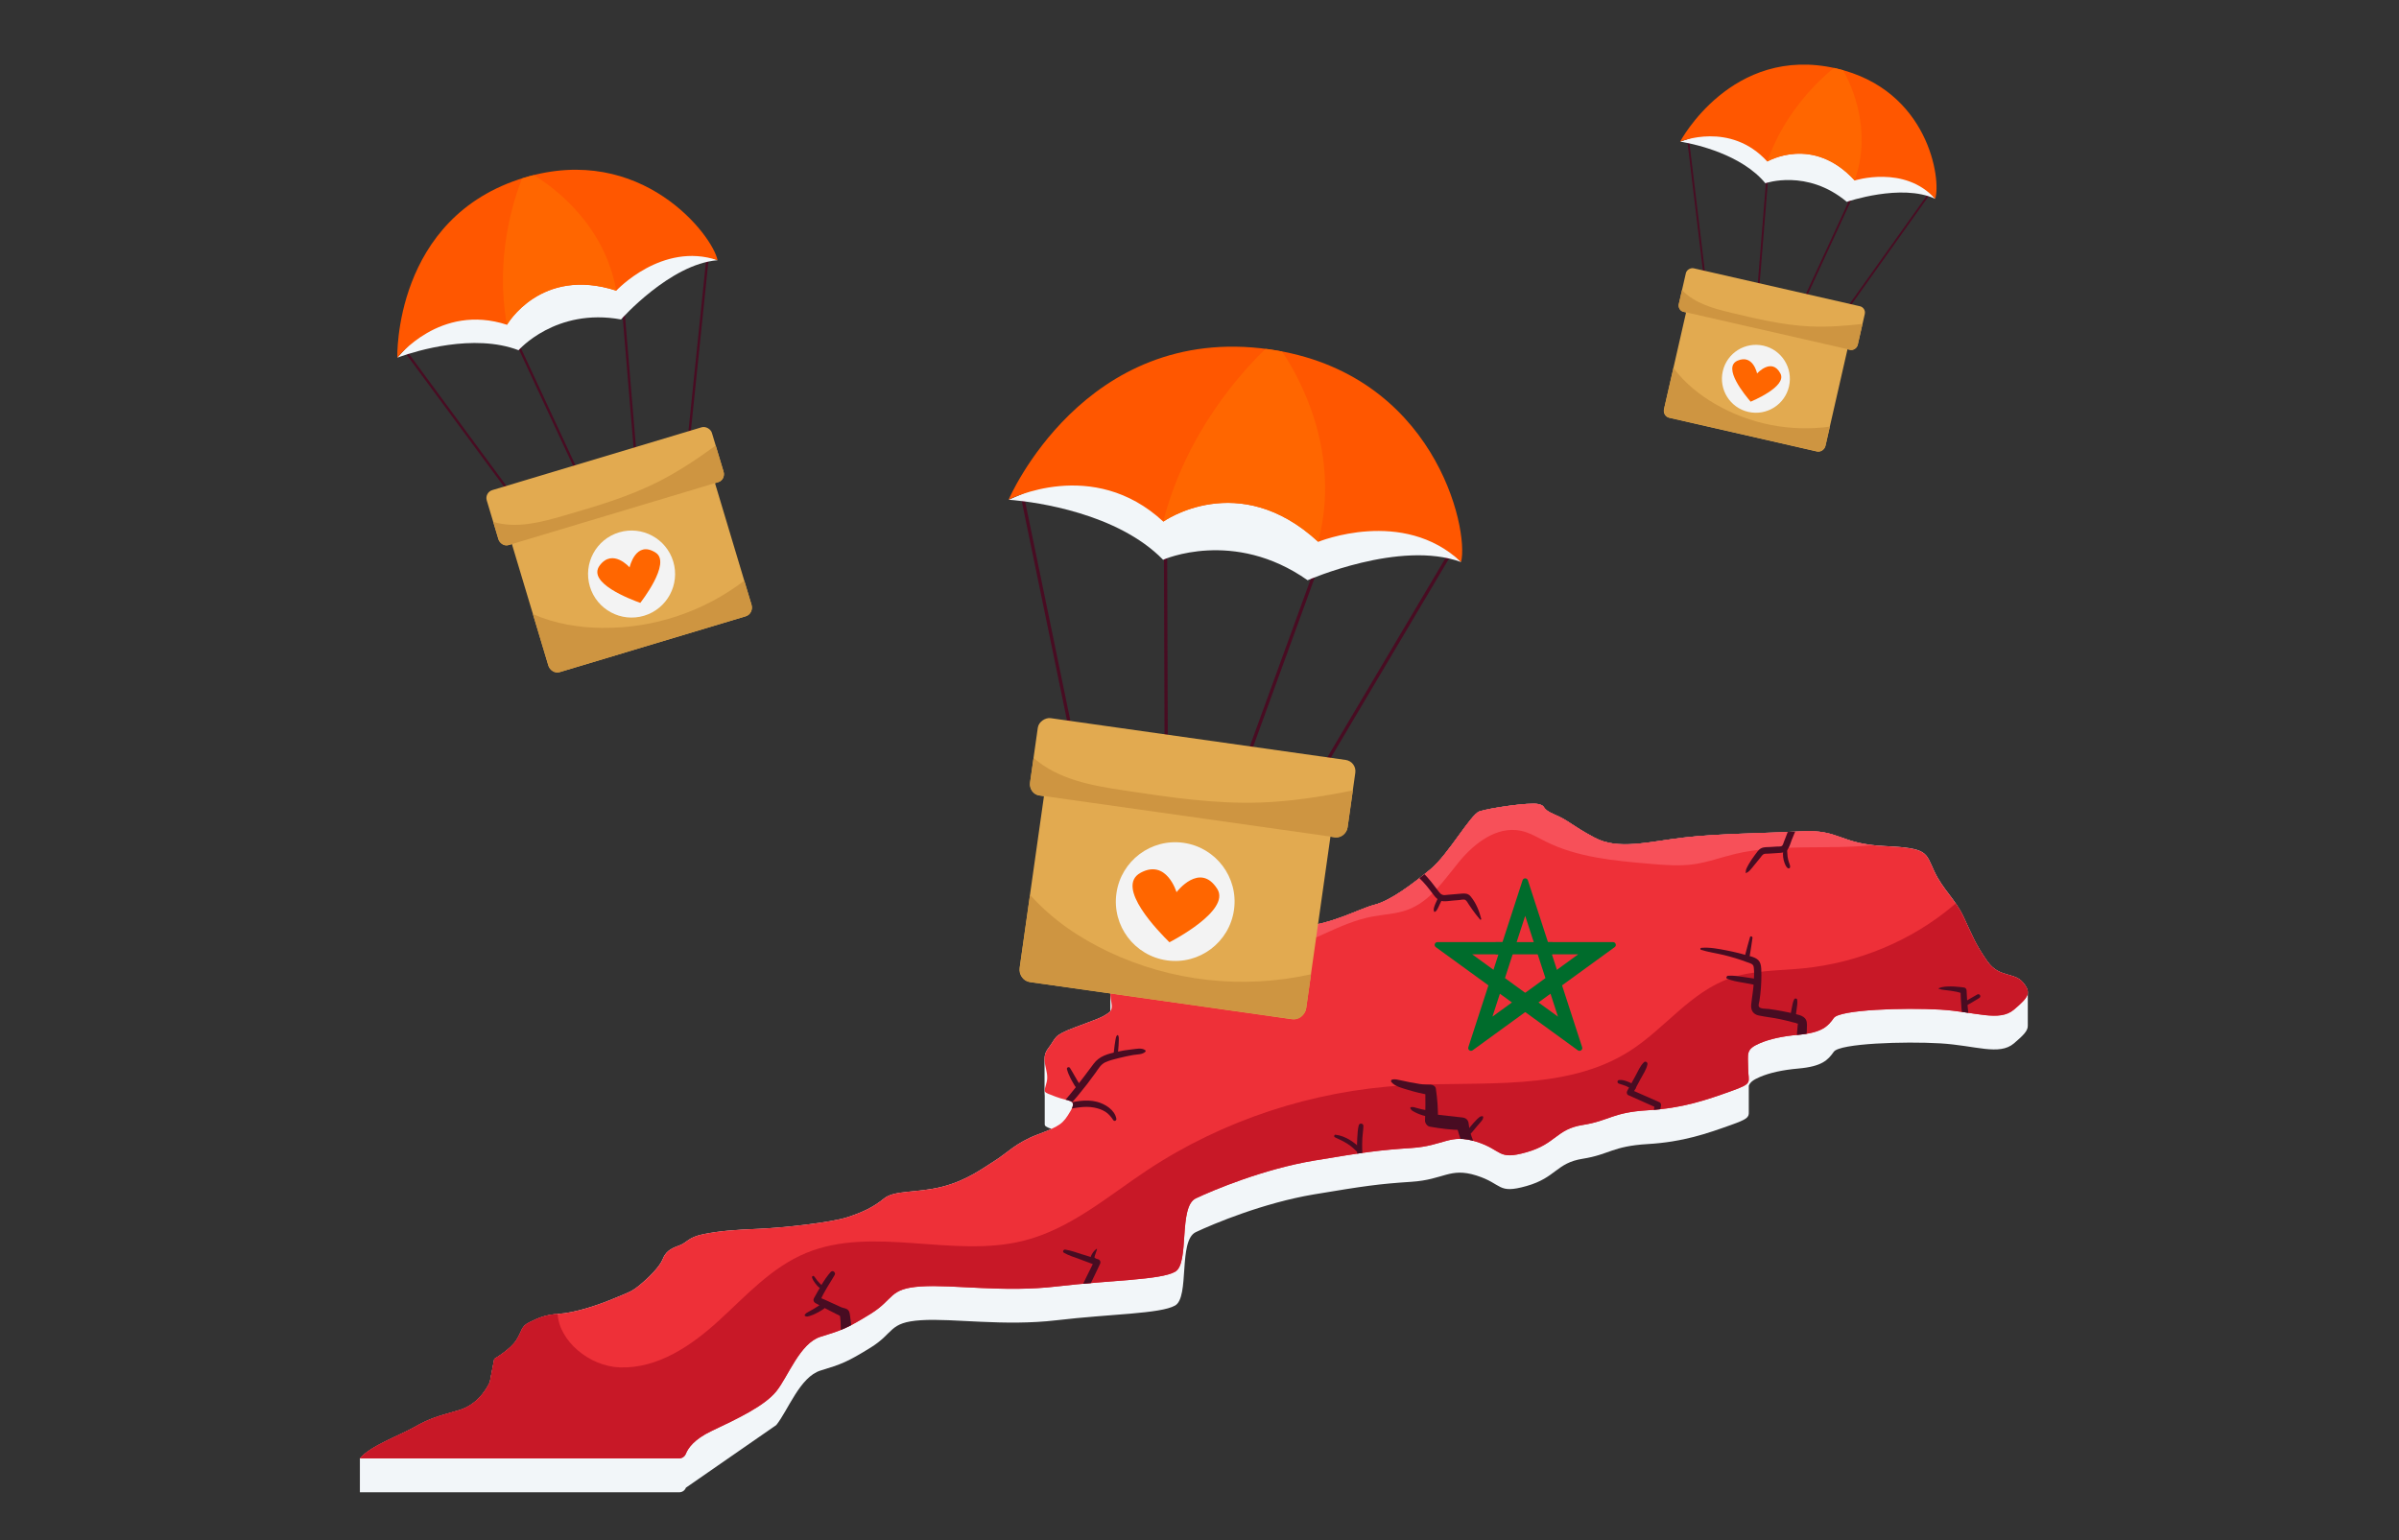 <?xml version="1.0" encoding="UTF-8"?>
<svg id="Layer_1" xmlns="http://www.w3.org/2000/svg" version="1.1" xmlns:xlink="http://www.w3.org/1999/xlink" viewBox="0 0 640 411">
  <rect x="0" y="0" width="640" height="411" fill="#333333" stroke="none"/>
  <!-- Generator: Adobe Illustrator 29.6.0, SVG Export Plug-In . SVG Version: 2.1.1 Build 207)  -->
  <defs>
    <style>
      .st0 {
        fill: #f2f6f9;
      }

      .st1 {
        fill: #c81827;
      }

      .st2 {
        fill: #f60;
      }

      .st3 {
        fill: #e2aa50;
      }

      .st4 {
        fill: none;
      }

      .st5 {
        fill: #006c2c;
      }

      .st6 {
        fill: #ce9541;
      }

      .st7 {
        fill: #ff5700;
      }

      .st8 {
        fill: #f75059;
      }

      .st9 {
        fill: #480c22;
      }

      .st10 {
        fill: #ee3038;
      }

      .st11 {
        fill: #ffbd93;
      }

      .st12 {
        clip-path: url(#clippath);
      }

      .st13 {
        fill: #f3f3f3;
      }
    </style>
    <clipPath id="clippath">
      <path class="st4" d="M95.99,389.1h86.68s0-3.92,7.09-7.27c7.09-3.36,14.18-6.71,17.34-10.63,3.15-3.92,6.3-12.87,11.82-14.55,5.52-1.68,7.09-2.24,13.4-6.15,6.3-3.92,4.73-6.71,13.4-7.27s22.06,1.68,36.25,0c14.18-1.68,27.58-1.68,31.52-3.92s.79-17.35,5.52-19.58c4.73-2.24,18.12-7.83,31.52-10.07s17.34-2.8,26-3.36,10.24-3.92,17.34-1.68c7.09,2.24,5.52,5.04,13.4,2.8s7.88-6.15,14.97-7.27,7.88-3.36,17.34-3.92,15.76-2.8,22.06-5.04,4.73-2.24,4.73-6.15-.79-5.04,3.15-6.71c2.63-1.12,6.04-1.87,10.24-2.24,6.3-.56,7.88-2.24,9.46-4.48,1.58-2.24,18.91-2.8,28.37-2.24,9.46.56,15.76,3.36,19.7,0s4.73-4.48,2.36-7.27c-2.36-2.8-6.3-1.12-9.46-5.6-3.15-4.48-3.94-6.71-6.3-11.75s-5.52-7.27-7.88-12.31-1.58-6.15-13.4-6.71c-11.82-.56-11.82-4.48-22.06-3.92s-22.06.56-31.52,1.68-17.34,3.36-23.64,0c-6.3-3.36-6.7-4.48-10.64-6.15-3.94-1.68-1.97-2.24-4.33-2.8s-13.4,1.12-15.76,1.96-8.27,11.47-13,15.39-10.64,8.39-14.97,9.51-11.43,5.32-20.09,5.87c-8.67.56-16.55,1.12-22.46,3.36-5.91,2.24-15.37,7.55-20.49,9.51-5.12,1.96-5.91,1.4-7.09,3.64s1.18,5.04-.79,6.43c-1.97,1.4-3.15,1.68-9.06,3.92-5.91,2.24-4.73,2.52-7.09,5.6-2.36,3.08.39,5.87-.39,8.95-.79,3.08-1.18,2.52,2.36,3.92,3.55,1.4,5.91.56,3.94,3.92-1.97,3.36-2.76,3.92-8.67,6.15-5.91,2.24-8.27,5.04-11.43,6.99-3.15,1.96-7.49,5.32-14.18,6.99-6.7,1.68-12.61.84-15.37,3.08s-5.52,3.64-9.85,5.04-16.94,2.8-23.64,3.08c-6.7.28-10.24.56-14.58,1.4-4.33.84-4.33,2.24-6.7,3.08-2.37.84-3.55,1.68-4.33,3.64-.78,1.96-3.55,4.76-5.91,6.71-2.36,1.96-2.76,1.96-7.49,3.92-4.73,1.96-10.24,3.64-14.18,3.92s-5.52,1.12-7.88,2.24-1.97,2.24-3.55,4.76-5.91,5.04-5.91,5.04l-1.18,6.15s-2.36,5.88-8.27,7.55c-5.91,1.68-7.88,2.24-11.82,4.48-3.94,2.24-11.82,5.04-14.58,8.39l-.02-.03Z"/>
    </clipPath>
  </defs>
  <path class="st11" d="M382.77,237.74c-.37-.3-.75-.59-1.16-.86l1.16.86Z"/>
  <g>
    <g>
      <path class="st0" d="M207.1,380.21c3.15-3.92,6.3-12.87,11.82-14.55s7.09-2.24,13.4-6.15c6.3-3.92,4.73-6.71,13.4-7.27s22.06,1.68,36.25,0c14.18-1.68,27.58-1.68,31.52-3.92,3.94-2.24.79-17.34,5.52-19.58,4.73-2.24,18.12-7.83,31.52-10.07,13.4-2.24,17.34-2.8,26-3.36,8.67-.56,10.24-3.92,17.34-1.68,7.09,2.24,5.52,5.04,13.4,2.8,7.88-2.24,7.88-6.15,14.97-7.27s7.88-3.36,17.34-3.92c9.46-.56,15.76-2.8,22.06-5.04,4.38-1.56,4.96-2.03,4.9-3.49v-7.04h0c.34-.89,1.14-1.56,2.98-2.34,2.63-1.12,6.04-1.87,10.24-2.24,6.3-.56,7.88-2.24,9.46-4.48,1.58-2.24,18.91-2.8,28.37-2.24s15.76,3.36,19.7,0c2.53-2.16,3.75-3.39,3.68-4.74v-8.8c.04-.82-.39-1.66-1.32-2.75-2.36-2.8-6.3-1.12-9.46-5.59-3.15-4.48-3.94-6.71-6.3-11.75s-5.52-7.27-7.88-12.31-1.58-6.15-13.4-6.71c-11.82-.56-11.82-4.48-22.06-3.92s-22.06.56-31.52,1.68-17.34,3.36-23.64,0c-6.3-3.36-6.7-4.48-10.64-6.15-3.94-1.68-1.97-2.24-4.33-2.8s-13.4,1.12-15.76,1.96c-2.36.84-8.27,11.47-13,15.39s-10.64,8.39-14.97,9.51-11.43,5.32-20.09,5.88c-8.67.56-16.55,1.12-22.46,3.36s-15.37,7.55-20.49,9.51-5.91,1.4-7.09,3.64c-.3.56-.37,1.16-.34,1.76v4.23c-.12.16-.25.31-.44.44-1.97,1.4-3.15,1.68-9.06,3.92-5.91,2.24-4.73,2.52-7.09,5.6-.77,1-.99,1.98-.97,2.94v8.8c0,.31.01.61.05.92v7.41c-.06.68.35.85,1.81,1.41-.95.43-2.13.9-3.66,1.47-5.91,2.24-8.27,5.04-11.43,6.99-3.15,1.96-7.49,5.32-14.18,6.99-6.7,1.68-12.61.84-15.37,3.08s-5.52,3.64-9.85,5.04-16.94,2.8-23.64,3.08-10.24.56-14.58,1.4c-4.33.84-4.33,2.24-6.7,3.08-2.36.84-3.55,1.68-4.33,3.64-.79,1.96-3.55,4.76-5.91,6.71-2.36,1.96-2.76,1.96-7.49,3.92-4.73,1.96-10.24,3.64-14.18,3.92s-5.52,1.12-7.88,2.24-1.97,2.24-3.55,4.76c-1.58,2.52-5.91,5.04-5.91,5.04l-1.18,6.15s-2.36,5.88-8.27,7.55c-5.91,1.68-7.88,2.24-11.82,4.48-3.94,2.24-11.82,5.04-14.58,8.39h.2-.2v9.01h85.22c.79,0,1.47-.5,1.76-1.23"/>
      <path class="st10" d="M95.99,389.1h85.09c.83,0,1.6-.48,1.9-1.25.56-1.43,2.18-3.84,6.79-6.03,7.09-3.36,14.18-6.71,17.34-10.63,3.15-3.92,6.3-12.87,11.82-14.55,5.52-1.68,7.09-2.24,13.4-6.15,6.3-3.92,4.73-6.71,13.4-7.27s22.06,1.68,36.25,0c14.18-1.68,27.58-1.68,31.52-3.92,3.94-2.24.79-17.35,5.52-19.58,4.73-2.24,18.12-7.83,31.52-10.07,13.4-2.24,17.34-2.8,26-3.36s10.24-3.92,17.34-1.68c7.09,2.24,5.52,5.04,13.4,2.8,7.88-2.24,7.88-6.15,14.97-7.27s7.88-3.36,17.34-3.92,15.76-2.8,22.06-5.04c6.3-2.24,4.73-2.24,4.73-6.15s-.79-5.04,3.15-6.71c2.63-1.12,6.04-1.87,10.24-2.24,6.3-.56,7.88-2.24,9.46-4.48,1.58-2.24,18.91-2.8,28.37-2.24s15.76,3.36,19.7,0,4.73-4.48,2.36-7.27c-2.36-2.8-6.3-1.12-9.46-5.6-3.15-4.48-3.94-6.71-6.3-11.75s-5.52-7.27-7.88-12.31-1.58-6.15-13.4-6.71c-11.82-.56-11.82-4.48-22.06-3.92s-22.06.56-31.52,1.68-17.34,3.36-23.64,0c-6.3-3.36-6.7-4.48-10.64-6.15-3.94-1.68-1.97-2.24-4.33-2.8s-13.4,1.12-15.76,1.96-8.27,11.47-13,15.39-10.64,8.39-14.97,9.51-11.43,5.32-20.09,5.87c-8.67.56-16.55,1.12-22.46,3.36s-15.37,7.55-20.49,9.51-5.91,1.4-7.09,3.64c-1.18,2.24,1.18,5.04-.79,6.43-1.97,1.4-3.15,1.68-9.06,3.92-5.91,2.24-4.73,2.52-7.09,5.6-2.36,3.08.39,5.87-.39,8.95-.79,3.08-1.18,2.52,2.36,3.92,3.55,1.4,5.91.56,3.94,3.92s-2.76,3.92-8.67,6.15c-5.91,2.24-8.27,5.04-11.43,6.99-3.15,1.96-7.49,5.32-14.18,6.99-6.7,1.68-12.61.84-15.37,3.08s-5.52,3.64-9.85,5.04-16.94,2.8-23.64,3.08-10.24.56-14.58,1.4c-4.33.84-4.33,2.24-6.7,3.08s-3.55,1.68-4.33,3.64-3.55,4.76-5.91,6.71c-2.36,1.96-2.76,1.96-7.49,3.92-4.73,1.96-10.24,3.64-14.18,3.92s-5.52,1.12-7.88,2.24-1.97,2.24-3.55,4.76-5.91,5.04-5.91,5.04l-1.18,6.15s-2.36,5.88-8.27,7.55c-5.91,1.68-7.88,2.24-11.82,4.48-3.94,2.24-11.82,5.04-14.58,8.39l-.03-.02Z"/>
      <path class="st1" d="M376.52,306.3c8.67-.56,10.24-3.92,17.34-1.68,7.09,2.24,5.52,5.04,13.4,2.8,7.88-2.24,7.88-6.15,14.97-7.27s7.88-3.36,17.34-3.92c9.46-.56,15.76-2.8,22.06-5.04,6.3-2.24,4.73-2.24,4.73-6.15s-.79-5.04,3.15-6.71c2.63-1.12,6.04-1.87,10.24-2.24,6.3-.56,7.88-2.24,9.46-4.48,1.58-2.24,18.91-2.8,28.37-2.24,9.46.56,15.76,3.36,19.7,0s4.73-4.48,2.36-7.27c-2.36-2.8-6.3-1.12-9.46-5.6-3.15-4.48-3.94-6.71-6.3-11.75-.66-1.42-1.39-2.61-2.15-3.7-.26.22-.52.44-.77.66-11.04,9.28-25.21,15.19-39.91,16.65-6.52.65-13.25.47-19.4,2.6-10.66,3.69-17.47,13.46-26.88,19.46-17.06,10.89-39.55,7.99-60.11,9.16-24.48,1.39-48.51,9.32-68.59,22.62-10.61,7.03-20.54,15.72-33.07,18.85-18.86,4.72-40.06-4.13-57.94,3.25-9.27,3.83-16.04,11.43-23.31,18.07-7.27,6.64-16.28,12.81-26.39,12.46-8.22-.29-16.19-7.1-16.6-14.29-3.62.31-5.19,1.12-7.46,2.2-2.36,1.12-1.97,2.24-3.55,4.76-1.58,2.52-5.91,5.04-5.91,5.04l-1.18,6.15s-2.36,5.87-8.27,7.55-7.88,2.24-11.82,4.48c-3.94,2.24-11.82,5.04-14.58,8.39h85.23c.78,0,1.46-.5,1.75-1.23.56-1.42,2.16-3.85,6.8-6.05,7.09-3.36,14.18-6.71,17.34-10.63,3.15-3.92,6.3-12.87,11.82-14.55s7.09-2.24,13.4-6.15c6.3-3.92,4.73-6.71,13.4-7.27s22.06,1.68,36.25,0c14.18-1.68,27.58-1.68,31.52-3.92,3.94-2.24.79-17.34,5.52-19.58,4.73-2.24,18.12-7.83,31.52-10.07,13.4-2.24,17.34-2.8,26-3.36h-.02Z"/>
      <path class="st8" d="M499.39,225.46c-8.71-1.04-9.63-4.16-18.85-3.65-10.24.56-22.06.56-31.52,1.68s-17.34,3.36-23.64,0c-6.3-3.36-6.7-4.48-10.64-6.15-3.94-1.68-1.97-2.24-4.33-2.8s-13.4,1.12-15.76,1.96c-2.36.84-8.27,11.47-13,15.39s-10.64,8.39-14.97,9.51-11.43,5.32-20.09,5.88c-8.67.56-16.55,1.12-22.46,3.36-2.98,1.13-6.87,3.04-10.65,4.92,5.47,0,10.96.55,16.42.25,4.49-.25,8.94-1.08,13.19-2.48,3.55-1.17,6.94-2.71,10.33-4.25,4.03-1.83,8.11-3.65,12.48-4.5,3.19-.62,6.52-.71,9.55-1.82,6.12-2.23,9.79-7.97,13.82-12.86s10.04-9.58,16.45-8.25c2.43.51,4.56,1.84,6.76,2.93,8.44,4.2,18.23,5.08,27.73,5.89,3.87.33,7.78.65,11.62.12,3.79-.53,7.39-1.88,11.1-2.76,11.72-2.8,24.59-1.07,36.46-2.34v-.03Z"/>
    </g>
    <g>
      <path class="st5" d="M430.31,251.36h-17.35l-5.36-16.5c-.22-.68-1.19-.68-1.41,0l-5.36,16.5h-17.35c-.72,0-1.02.92-.44,1.34l14.04,10.2-5.36,16.5c-.22.68.56,1.25,1.14.83l14.04-10.2,14.04,10.2c.58.42,1.36-.15,1.14-.83l-5.36-16.5,14.04-10.2c.58-.42.28-1.34-.44-1.34h-.01ZM406.89,264.89l-8.74,6.35,3.34-10.27-8.74-6.35h10.8l3.34-10.27,3.34,10.27h10.8l-8.74,6.35,3.34,10.27-8.74-6.35Z"/>
      <rect class="st5" x="398.99" y="251.36" width="15.19" height="3.26"/>
      <polygon class="st5" points="401.49 260.96 403.55 254.61 400.82 251.36 397.07 262.9 401.49 260.96"/>
      <polygon class="st5" points="401.49 260.96 406.89 264.89 412.29 260.96 416.7 262.9 406.89 270.03 397.07 262.9 401.49 260.96"/>
      <polygon class="st5" points="410.22 254.61 412.29 260.96 416.7 262.9 412.95 251.36 410.22 254.61"/>
    </g>
    <g class="st12">
      <g>
        <path class="st9" d="M305.5,280.18c-.93-.7-2.54-.3-3.62-.19-1.3.13-2.59.35-3.87.64-2.46.56-4.68,1.09-6.25,3.19-3.36,4.53-6.7,8.95-10.59,13.05.48.13.97.26,1.45.38-.08-.42-.13-.6-.46-.87-.15-.13-.35-.17-.53-.07-.43.25-.51.48-.68.94-.3.83.87,1.44,1.45.84,3.56-3.72,6.86-7.67,9.86-11.86.75-1.05,1.41-2.26,2.63-2.82,1.12-.51,2.39-.81,3.58-1.11,1.26-.32,2.54-.59,3.82-.82,1.03-.18,2.47-.09,3.26-.86.15-.15.09-.35-.06-.47h0v.03Z"/>
        <path class="st9" d="M297.98,276.26c-.05.09-.13.18-.18.27-.05.1-.07.23-.1.33-.05.2-.08.4-.12.6-.09.47-.17.93-.22,1.41-.05.45-.11.89-.16,1.34-.03.22-.05.45-.08.67-.01.1-.03.21-.03.31,0,.17.05.27.1.43.14.35.59.44.81.11.17-.26.21-.43.24-.74.02-.21.03-.41.05-.62.04-.46.08-.93.12-1.39.04-.45.05-.89.06-1.34,0-.22.02-.45,0-.67,0-.1,0-.21-.03-.31-.02-.13-.08-.23-.12-.36-.05-.15-.26-.19-.34-.04h0Z"/>
        <path class="st9" d="M284.64,285.28c.24.9.61,1.74,1.03,2.57.2.4.43.78.66,1.17.25.42.49.94.89,1.23.2.14.51.09.69-.05.2-.16.27-.4.22-.65-.06-.26-.23-.47-.37-.7-.11-.18-.22-.35-.33-.53-.22-.37-.43-.75-.65-1.12-.44-.76-.86-1.52-1.33-2.26-.27-.42-.95-.16-.81.34h0Z"/>
        <path class="st9" d="M297.82,298.5c-.4-2.38-3.01-3.96-5.17-4.53-2.99-.79-6.14-.04-9.06.67-.99.24-.57,1.73.42,1.52,2.54-.53,5.3-1.16,7.89-.65,1.04.21,2.04.52,2.94,1.08s1.57,1.37,2.15,2.25c.29.45.91.15.83-.35h0Z"/>
        <path class="st9" d="M356.09,303.42c1.16.54,2.3,1.06,3.38,1.75.51.33,1,.69,1.46,1.09.23.2.45.4.66.62.3.31.54.54,1.01.48.16-.02.33-.2.36-.36.1-.44-.17-.73-.47-1.02-.24-.23-.49-.45-.75-.67-.52-.43-1.08-.83-1.65-1.18-1.14-.69-2.47-1.23-3.81-1.38-.35-.04-.49.52-.18.67h-.01Z"/>
        <path class="st9" d="M453.78,253.41c2,.64,4.11.91,6.15,1.41,2.05.5,4.07,1.11,6.05,1.86.44.17.98.29,1.37.54.5.32.49.67.55,1.25.12,1.11.03,2.31-.02,3.42-.09,2.08-.5,4.1-.7,6.17-.14,1.46.51,2.55,1.98,2.87,1.92.41,3.9.59,5.83,1.01,1.06.23,2.12.49,3.17.78.27.08,1.13.21,1.34.41.18-.16.21-.07.1.27-.01.16-.03.33-.04.49-.18,2.3-.48,4.61-.55,6.92l1.23-1.23c-.1-.03-.19-.05-.29-.08-.52-.22-1.06.14-.94.72.02.09.03.17.05.26-.25,1.75,2.17,2.1,2.41.33.32-2.4.58-4.99.59-7.41.01-2.13-1.5-2.48-3.28-2.91-2.28-.54-4.58-.98-6.9-1.29-.73-.1-2.52.07-2.7-.79-.08-.41.14-.97.2-1.39.08-.57.16-1.15.23-1.72.26-2.26.35-4.55.25-6.83-.1-2.17-.95-2.78-2.95-3.36-2.1-.61-4.23-1.14-6.37-1.55-2.18-.42-4.46-.87-6.67-.67-.29.03-.37.43-.07.52h-.02Z"/>
        <path class="st9" d="M478.66,266.6c-.39.74-.51,1.63-.67,2.45-.17.83-.32,1.66-.48,2.48-.07.38.11.83.52.92.35.08.87-.11.92-.52.12-.87.24-1.74.35-2.61.11-.85.28-1.75.15-2.61-.06-.37-.64-.42-.8-.1h.01Z"/>
        <path class="st9" d="M460.78,261.13c1.24.53,2.62.77,3.95,1,.67.12,1.33.23,2,.35s1.52.42,2.18.23c.63-.18.68-.99.17-1.33-.32-.22-.71-.23-1.08-.29-.31-.05-.62-.09-.93-.14-.67-.1-1.34-.2-2.02-.3-1.32-.19-2.73-.43-4.06-.31-.37.03-.64.6-.21.79h0Z"/>
        <path class="st9" d="M466.85,250.07c-.44,1.51-.84,3.03-1.24,4.55-.08.32.11.67.43.76.3.08.7-.1.76-.43.26-1.56.51-3.12.72-4.69.06-.43-.55-.64-.68-.19h0Z"/>
        <path class="st9" d="M395.16,245.14c-.53-2.1-1.44-4.37-2.89-6.04-.63-.73-1.42-.75-2.32-.68-1.21.09-2.42.2-3.62.31-.49.04-1.07.17-1.54,0-.44-.16-.74-.55-1.02-.91-.65-.83-1.26-1.69-1.93-2.51-1.3-1.58-2.86-3.44-4.76-4.3-.7-.32-1.5.52-.87,1.13.75.73,1.6,1.33,2.35,2.05.75.71,1.46,1.48,2.12,2.28s1.27,1.64,1.9,2.46c.49.64,1.09,1.23,1.9,1.43.96.24,2.07,0,3.04-.08.58-.05,1.15-.09,1.73-.14.44-.04.99-.19,1.43-.12.53.09.86.85,1.15,1.27.33.47.64.95.97,1.42.63.91,1.33,1.76,2.04,2.62.13.16.37,0,.33-.19h0Z"/>
        <path class="st9" d="M382.8,243.28c.07-.05.15-.08.22-.13.09-.06.17-.15.23-.24.1-.14.18-.3.27-.45.19-.31.31-.66.47-.98.15-.33.31-.66.48-.98.08-.16.16-.31.24-.47.12-.22.27-.44.26-.7-.03-.41-.45-.7-.83-.48-.35.2-.5.71-.67,1.06-.17.36-.33.73-.49,1.1-.15.36-.31.71-.4,1.09-.04.19-.1.39-.11.59,0,.2.08.34.12.53.02.1.14.11.21.06h0Z"/>
        <path class="st9" d="M465.76,232.97c.43-.24.69-.35,1.04-.72s.66-.78.98-1.16c.6-.71,1.17-1.45,1.77-2.17.26-.32.55-.79.91-1,.35-.2.9-.14,1.29-.16,1.02-.05,2.05-.12,3.07-.2.8-.06,1.55-.19,2.06-.88.54-.73.79-1.76,1.12-2.6.77-1.94,1.7-3.89,2.26-5.91.24-.87-1.05-1.46-1.48-.63-.94,1.79-1.58,3.78-2.32,5.66-.18.46-.36.91-.54,1.37-.16.4-.26,1-.66,1.18-.33.15-.95.1-1.31.12-.54.04-1.07.08-1.61.11-.79.05-1.71-.03-2.45.32-.74.35-1.2,1.11-1.68,1.75-.59.79-1.15,1.59-1.64,2.44-.23.41-.46.81-.65,1.24-.19.45-.17.73-.2,1.2,0,.02.02.03.04.02h0v.02Z"/>
        <path class="st9" d="M477.57,231.33c.03-.46-.24-.96-.37-1.4-.13-.45-.25-.89-.31-1.35-.06-.47-.09-.97-.11-1.45-.02-.46.07-.97-.07-1.41-.06-.2-.32-.28-.47-.12-.36.37-.46.95-.53,1.44-.08.58-.08,1.12,0,1.7.07.51.18,1.02.37,1.5.19.49.44,1.15.92,1.41.26.14.54-.04.55-.32h.02Z"/>
        <path class="st9" d="M517.21,263.82c1.01.35,2.13.34,3.18.52.53.09,1.05.17,1.58.27.56.11,1.08.32,1.64.44-.2-.26-.39-.52-.59-.78.04,1.57.13,3.15.26,4.72.07.77.14,1.54.24,2.3.1.78.13,1.66.38,2.41.27.85,1.55.71,1.57-.21.01-.75-.18-1.55-.26-2.3-.09-.77-.18-1.53-.25-2.3-.15-1.54-.26-3.08-.32-4.62-.01-.34-.24-.7-.59-.78-.59-.13-1.2-.13-1.8-.2-.59-.06-1.19-.11-1.79-.1-1.08.01-2.27.01-3.26.49-.07.03-.04.12.02.14h-.01Z"/>
        <path class="st9" d="M527.49,265.34c-.6.34-1.21.68-1.8,1.03-.29.17-.58.35-.87.52-.17.1-.32.21-.47.33-.1.09-.19.17-.23.31-.03.1,0,.16-.02.25-.02.13.03.23.16.28.08.03.13.08.22.1.14.04.26,0,.39-.05.17-.07.33-.14.49-.24.3-.18.61-.35.91-.53.6-.35,1.18-.72,1.77-1.08.25-.15.34-.48.19-.74-.15-.25-.48-.34-.74-.19h0Z"/>
        <path class="st9" d="M371.15,288.64c.94,1.24,3.08,1.71,4.5,2.15,1.83.56,3.77,1.02,5.64,1.38-.35-.46-.7-.91-1.04-1.37.04,2.71.04,5.43-.09,8.13-.03.69.56,1.54,1.27,1.67,2.84.49,5.82.89,8.71.89-.54-.41-1.07-.82-1.61-1.23.77,2.69,1.55,5.33,2.74,7.86.54,1.16,2.63.93,2.84-.37.11-.68.17-1.2-.26-1.77-.42-.56-1.03-.77-1.69-.44-.63.31-.85.75-1.05,1.39.95-.12,1.89-.25,2.84-.37-1-2.11-1.89-4.4-2.14-6.74-.1-.99-.69-1.55-1.67-1.67-2.59-.32-5.2-.53-7.79-.88.42.56.85,1.11,1.27,1.67.04-2.86-.14-5.68-.57-8.51-.1-.62-.8-1.02-1.37-1.04-.98-.03-1.89-.02-2.88-.17-.86-.13-1.72-.29-2.58-.45-.86-.17-1.7-.36-2.56-.54-.74-.16-1.5-.38-2.25-.2-.25.06-.42.41-.26.63h0v-.02Z"/>
        <path class="st9" d="M376.3,295.81c.16.21.26.41.5.56.21.13.43.25.64.36.45.24.91.44,1.39.61.45.16.92.33,1.39.42.51.1,1.34.28,1.73-.16.19-.21.21-.47.09-.71-.23-.46-.95-.56-1.4-.66-.47-.1-.95-.17-1.42-.28-.45-.11-.9-.23-1.35-.35-.22-.06-.44-.14-.66-.2-.25-.07-.47-.02-.73-.02-.24,0-.3.27-.18.43h0Z"/>
        <path class="st9" d="M395.52,297.83s-.04.02-.07.04h.12s-.03-.02-.05-.03c-.1-.07-.25-.06-.35,0-.04.02-.09.05-.13.07.07-.02.13-.04.2-.05-.3-.03-.48.14-.7.31-.21.16-.39.32-.57.51-.32.32-.62.65-.92.99-.29.33-.57.66-.84,1-.16.2-.34.4-.47.62-.14.22-.33.48-.3.75.05.36.29.56.66.5.26-.04.44-.27.61-.45.17-.17.27-.32.41-.5.28-.35.57-.7.86-1.04.28-.33.57-.66.86-.99.16-.18.32-.36.46-.56.17-.23.35-.43.32-.73-.02.07-.04.13-.05.2.02-.04.05-.09.07-.13.06-.1.07-.25,0-.35-.01-.02-.02-.03-.03-.05v.12s.02-.04.04-.07c.05-.08-.05-.17-.13-.13h0v-.03Z"/>
        <path class="st9" d="M283.83,334.25c1.34.74,2.8,1.21,4.24,1.72,1.48.53,2.95,1.08,4.42,1.65-.17-.42-.34-.84-.51-1.25-.67,1.34-1.34,2.68-2,4.03-.33.68-.67,1.35-.98,2.03-.26.56-.44,1.15-.14,1.74.29.57.97.88,1.48,1.2.62.4,1.24.79,1.87,1.19.62.4,1.24.79,1.87,1.19.6.38,1.18.82,1.86,1.07.77.28,1.35-.82.79-1.35-.19-.19-.36-.38-.54-.58-.28-.32-.84-.06-.83.34,0,.27,0,.54-.01.81.46-.19.92-.38,1.38-.57-.8-.8-1.97-1.36-2.93-1.97-1-.64-2.07-1.23-3.03-1.94-.31-.23-.28-.12-.11-.49.11-.26.25-.51.37-.76.29-.59.58-1.18.86-1.77.54-1.1,1.05-2.21,1.57-3.31.24-.5.05-1.09-.51-1.25-1.46-.43-2.91-.88-4.36-1.35-1.45-.47-2.89-.99-4.39-1.23-.48-.08-.85.57-.36.84h0Z"/>
        <path class="st9" d="M292.52,333.23c-.24.17-.45.35-.65.57-.2.23-.37.48-.52.74-.3.52-.78,1.37-.16,1.86.32.25.78.14.98-.21.11-.19.1-.43-.06-.59-.12-.12-.33-.16-.48-.07-.04.02-.09.07-.11.11,0,.02.29-.16.29-.16-.09-.05-.19.08-.27.09,0,0,.11-.04.04-.02.06-.02.1-.01.16,0-.04,0-.09-.01-.13-.02.03,0,.06,0,.08.01.1.03.18.1.21.2-.03-.11-.01.08,0,.01.01-.08-.04-.05,0,0-.01-.03.03-.12.04-.15.04-.15.07-.3.11-.46.08-.32.21-.61.31-.92.1-.3.2-.6.3-.9.03-.08-.08-.17-.15-.11h0v.02Z"/>
        <path class="st9" d="M221.64,339.34c-1.87,2.09-3.12,4.63-4.5,7.04-.25.43-.1.99.33,1.25,1.23.73,2.52,1.35,3.79,2.01.61.31,1.22.63,1.83.94.24.12.59.24.79.39.27.19.47.45.8.62-.2-.26-.4-.52-.6-.78.32,2.33.19,4.61.24,6.95.79-.33,1.58-.65,2.37-.98-.28-.26-.55-.38-.87-.57-.32-.18-.67-.05-.88.23-.16.23-.31.35-.43.62-.87,2,2.28,2.89,2.53,1.07.2-1.5.17-3.04.04-4.55-.06-.76-.16-1.51-.27-2.26-.11-.74-.11-1.54-.8-1.99-.51-.33-1.11-.33-1.65-.58-.73-.33-1.46-.67-2.19-1-1.33-.61-2.64-1.25-4-1.77.21.37.43.75.64,1.12.97-2.48,2.56-4.65,3.87-6.94.37-.64-.53-1.38-1.04-.8h0v-.02Z"/>
        <path class="st9" d="M214.95,351.18h.15c-.09-.05-.19-.11-.28-.16.2.45,1.02.13,1.35.03.48-.15.94-.34,1.4-.57.41-.2.82-.42,1.22-.65.2-.12.39-.24.59-.36.28-.18.63-.36.69-.73.05-.34-.08-.77-.48-.84-.22-.04-.42-.05-.62.07-.09.05-.18.13-.26.19-.17.13-.35.25-.53.37-.37.25-.75.49-1.14.71-.38.22-.76.42-1.14.64-.19.11-.38.2-.57.32-.09.06-.18.12-.27.18-.13.09-.19.23-.31.33-.19.16-.03.47.19.47h0Z"/>
        <path class="st9" d="M216.62,340.82c.1.27.2.55.35.8.14.24.3.47.46.69.18.24.36.47.56.69.1.1.2.21.3.31.17.16.31.29.55.31.31.02.47-.3.42-.55-.03-.19-.18-.3-.31-.42-.1-.09-.2-.19-.29-.29-.18-.19-.36-.38-.53-.58-.08-.1-.16-.2-.24-.29,0-.02-.04-.05,0-.01-.02-.03-.04-.06-.06-.09-.04-.05-.08-.1-.11-.16-.17-.23-.33-.43-.49-.65-.09-.13-.24-.2-.4-.13-.14.06-.24.23-.19.38h-.01Z"/>
        <path class="st9" d="M438.55,283.43c-1.02.98-1.61,2.47-2.28,3.69-.72,1.32-1.45,2.64-2.17,3.95-.2.36-.12.94.29,1.12,2.5,1.11,4.99,2.23,7.49,3.34-.13-.31-.26-.63-.38-.94-.18.92-.36,1.83-.54,2.75-.16.78-.55,1.71-.12,2.44.23.4.7.39,1.03.13.62-.48.6-1.54.74-2.27.17-.87.33-1.74.5-2.61.06-.33-.03-.79-.38-.94-2.5-1.1-5-2.21-7.5-3.31.1.37.2.75.29,1.12.71-1.33,1.41-2.66,2.12-3.98.65-1.23,1.6-2.56,1.86-3.95.1-.54-.51-.96-.94-.55h0Z"/>
        <path class="st9" d="M431.85,289.1c.63.25,1.37.41,1.95.66.25.11.6.29.87.44.15.09.31.17.47.24.06.04.13.06.21.07-.03-.02-.02-.02.04.02.08.04.16.08.23.12.5.27,1.04-.38.62-.8-.29-.29-.51-.54-.89-.76-.35-.2-.74-.36-1.12-.51-.7-.27-1.51-.51-2.26-.43-.55.06-.63.73-.13.94h.01Z"/>
        <path class="st9" d="M362.49,300.22c-.29,1.08-.32,2.29-.4,3.4-.07,1.08-.09,2.17-.07,3.25.04,2.23.27,4.46.71,6.65.18.91,1.55.52,1.39-.38-.39-2.12-.65-4.24-.71-6.39-.03-1.04-.02-2.08.04-3.12.06-1.08.26-2.16.27-3.24,0-.7-1.04-.85-1.23-.17h0Z"/>
      </g>
    </g>
  </g>
  <g>
    <g>
      <rect class="st9" x="280.64" y="130.66" width=".87" height="84.19" transform="translate(-29.11 60.37) rotate(-11.66)"/>
      <rect class="st9" x="310.59" y="141.58" width=".87" height="63.88" transform="translate(-.57 1.03) rotate(-.19)"/>
      <rect class="st9" x="305.71" y="181.57" width="68.82" height=".87" transform="translate(52.76 439.37) rotate(-70)"/>
      <rect class="st9" x="325.15" y="181" width="83.37" height=".87" transform="translate(23.66 404.41) rotate(-59.33)"/>
      <path class="st0" d="M361.76,119.16l-45.88-6.03-46.81,20.21s.5.03,1.39.11c5.71.54,27.61,3.37,39.83,15.9,0,0,18.78-8.45,38.55,5.46,0,0,24.67-10.85,40.94-4.85l-28.03-30.8h0Z"/>
      <path class="st7" d="M269.07,133.33s22.46-11.63,41.28,5.84c0,0,20.06-14.28,41.34,5.39,0,0,22.6-9.29,38.1,5.39,2.19-8.94-7.19-50.52-51.19-56.75-49.44-7-69.53,40.13-69.53,40.13Z"/>
      <path class="st2" d="M342.05,93.79c-1.13-.22-2.28-.41-3.46-.58-.32-.05-.64-.08-.97-.12-5.88,5.62-21.17,22.04-27.29,46.09,0,0,20.06-14.28,41.34,5.39,6.19-23.77-4.85-43.63-9.63-50.78h.01Z"/>
    </g>
    <rect class="st3" x="282.58" y="197.09" width="63.22" height="77.19" rx="3.34" ry="3.34" transform="translate(36.78 513.73) rotate(-81.94)"/>
    <path class="st6" d="M295.68,253.91c-7.67-3.64-14.97-8.52-20.88-15.17l-2.72,19.23c-.28,1.98.85,3.78,2.54,4.02l70.34,9.95c1.68.24,3.27-1.17,3.55-3.15l1.25-8.85c-18.23,4.05-37.25,1.95-54.07-6.02h0Z"/>
    <rect class="st3" x="307.74" y="164.73" width="20.86" height="85.55" rx="3.02" ry="3.02" transform="translate(68.11 493.44) rotate(-81.94)"/>
    <path class="st6" d="M360.92,210.89c-8.15,1.63-16.33,2.93-24.54,3.22-12.29.44-24.46-1.4-36.57-3.23-8.47-1.28-17.44-2.85-24.07-8.66l-.9,6.34c-.25,1.79.77,3.42,2.29,3.63l79.2,11.21c1.52.22,2.96-1.06,3.21-2.85l1.37-9.66h.01Z"/>
    <path class="st13" d="M329.2,242.77c-1.23,8.66-9.24,14.69-17.9,13.46-8.66-1.23-14.69-9.24-13.46-17.9,1.23-8.66,9.24-14.69,17.9-13.46s14.69,9.24,13.46,17.9Z"/>
    <path class="st2" d="M313.87,238.05s-2.63-8.97-9.59-5.19,5.02,15.89,7.7,18.54c0,0,16.5-8.37,12.75-14.25-4.66-7.31-10.86.89-10.86.89h0Z"/>
  </g>
  <g>
    <g>
      <rect class="st9" x="125.77" y="87.12" width=".64" height="61.71" transform="translate(-45.42 97.93) rotate(-36.43)"/>
      <rect class="st9" x="145.94" y="85.88" width=".64" height="46.82" transform="translate(-32.46 71.93) rotate(-24.96)"/>
      <rect class="st9" x="167.91" y="80.82" width=".64" height="50.44" transform="translate(-8.22 14.33) rotate(-4.76)"/>
      <rect class="st9" x="155.25" y="97.09" width="61.11" height=".64" transform="translate(69.81 272.22) rotate(-84.1)"/>
      <path class="st0" d="M105.99,95.44s.34-.13.96-.35c3.96-1.39,19.41-6.23,31.39-1.65,0,0,9.9-11.39,27.33-8.21,0,0,13.09-14.8,25.76-15.8l-28.11-11.89-32.38,10.07"/>
      <path class="st7" d="M105.99,95.44s11.38-14.64,29.26-8.79c0,0,8.97-15.66,29.17-9.11,0,0,12.19-13.12,27.01-8.11-1.29-6.62-20.3-31.42-51.49-22.05-35.05,10.52-33.95,48.05-33.95,48.05h0Z"/>
      <path class="st2" d="M142.42,46.72c-.82.2-1.64.42-2.48.68-.23.07-.45.14-.68.22-2.19,5.55-7.32,21.17-4.01,39.05,0,0,8.97-15.66,29.17-9.11-3.18-17.72-16.63-27.55-22-30.84h0Z"/>
    </g>
    <rect class="st3" x="139.17" y="126.52" width="56.57" height="46.34" rx="2.44" ry="2.44" transform="translate(-35.97 54.47) rotate(-16.71)"/>
    <path class="st6" d="M160.73,167.53c-6.22-.06-12.58-1.07-18.56-3.69l4.09,13.63c.42,1.4,1.73,2.25,2.92,1.89l49.87-14.97c1.19-.36,1.82-1.79,1.39-3.19l-1.88-6.27c-10.89,8.29-24.2,12.74-37.84,12.59h.01Z"/>
    <rect class="st3" x="130.1" y="122.06" width="62.71" height="15.29" rx="2.21" ry="2.21" transform="translate(-30.48 51.9) rotate(-16.71)"/>
    <path class="st6" d="M190.94,118.86c-4.92,3.59-9.97,6.96-15.34,9.68-8.05,4.06-16.71,6.58-25.33,9.08-6.03,1.75-12.48,3.46-18.68,1.63l1.35,4.5c.38,1.27,1.56,2.04,2.64,1.71l56.15-16.86c1.08-.32,1.64-1.62,1.26-2.89l-2.06-6.85h0Z"/>
    <path class="st13" d="M179.61,149.82c1.84,6.14-1.64,12.61-7.78,14.46-6.14,1.84-12.61-1.64-14.46-7.78-1.84-6.14,1.64-12.61,7.78-14.46,6.14-1.84,12.61,1.64,14.46,7.78Z"/>
    <path class="st2" d="M167.96,151.38s-4.5-5.16-7.97-.51,8.22,9.03,10.82,9.98c0,0,8.41-10.64,4.11-13.4-5.35-3.43-6.96,3.93-6.96,3.93h0Z"/>
  </g>
  <g>
    <g>
      <rect class="st9" x="452.93" y="36.76" width=".5" height="48.17" transform="translate(-4.02 54.57) rotate(-6.86)"/>
      <rect class="st9" x="451.96" y="62.47" width="36.55" height=".5" transform="translate(369.92 526.38) rotate(-85.39)"/>
      <rect class="st9" x="466.72" y="68.72" width="39.38" height=".5" transform="translate(219.85 481.64) rotate(-65.21)"/>
      <rect class="st9" x="477.84" y="69.66" width="47.71" height=".5" transform="translate(153.64 437.93) rotate(-54.53)"/>
      <path class="st0" d="M448.22,37.79s.28.04.79.13c3.23.58,15.58,3.24,21.95,10.97,0,0,11.11-3.92,21.72,4.96,0,0,14.59-5.01,23.58-.8l-14.51-18.91-25.87-5.63"/>
      <path class="st7" d="M448.22,37.79s13.37-5.55,23.26,5.31c0,0,12.12-7.18,23.31,5.05,0,0,13.33-4.22,21.47,4.9,1.68-4.99-1.68-29.15-26.47-34.81-27.86-6.36-41.57,19.55-41.57,19.55Z"/>
      <path class="st2" d="M491.73,18.74c-.63-.18-1.28-.34-1.94-.5-.18-.04-.36-.08-.54-.12-3.62,2.92-13.13,11.56-17.77,24.98,0,0,12.12-7.18,23.31,5.05,4.67-13.26-.68-25.11-3.06-29.42h0Z"/>
    </g>
    <rect class="st3" x="450.95" y="76.25" width="36.17" height="44.17" rx="1.91" ry="1.91" transform="translate(268.78 533.72) rotate(-77.14)"/>
    <path class="st6" d="M457.62,107.82c-4.2-2.44-8.13-5.57-11.18-9.65l-2.47,10.83c-.25,1.12.31,2.2,1.25,2.41l39.63,9.04c.95.22,1.92-.51,2.18-1.63l1.14-4.99c-10.59,1.44-21.34-.67-30.55-6.02h0Z"/>
    <rect class="st3" x="466.7" y="57.99" width="11.94" height="48.96" rx="1.73" ry="1.73" transform="translate(287.07 524.92) rotate(-77.14)"/>
    <path class="st6" d="M496.88,86.42c-4.73.54-9.45.89-14.15.66-7.03-.34-13.88-1.97-20.7-3.59-4.77-1.14-9.81-2.46-13.31-6.09l-.82,3.57c-.23,1.01.28,1.99,1.13,2.18l44.63,10.18c.86.2,1.74-.46,1.97-1.47l1.24-5.45h.01Z"/>
    <path class="st13" d="M477.27,103.08c-1.11,4.88-5.97,7.93-10.85,6.82s-7.93-5.97-6.82-10.85,5.97-7.93,10.85-6.82,7.93,5.97,6.82,10.85Z"/>
    <path class="st2" d="M468.75,99.65s-1.07-5.24-5.22-3.42,2.1,9.3,3.5,10.94c0,0,9.81-3.98,7.95-7.51-2.31-4.39-6.24-.01-6.24-.01h0Z"/>
  </g>
</svg>